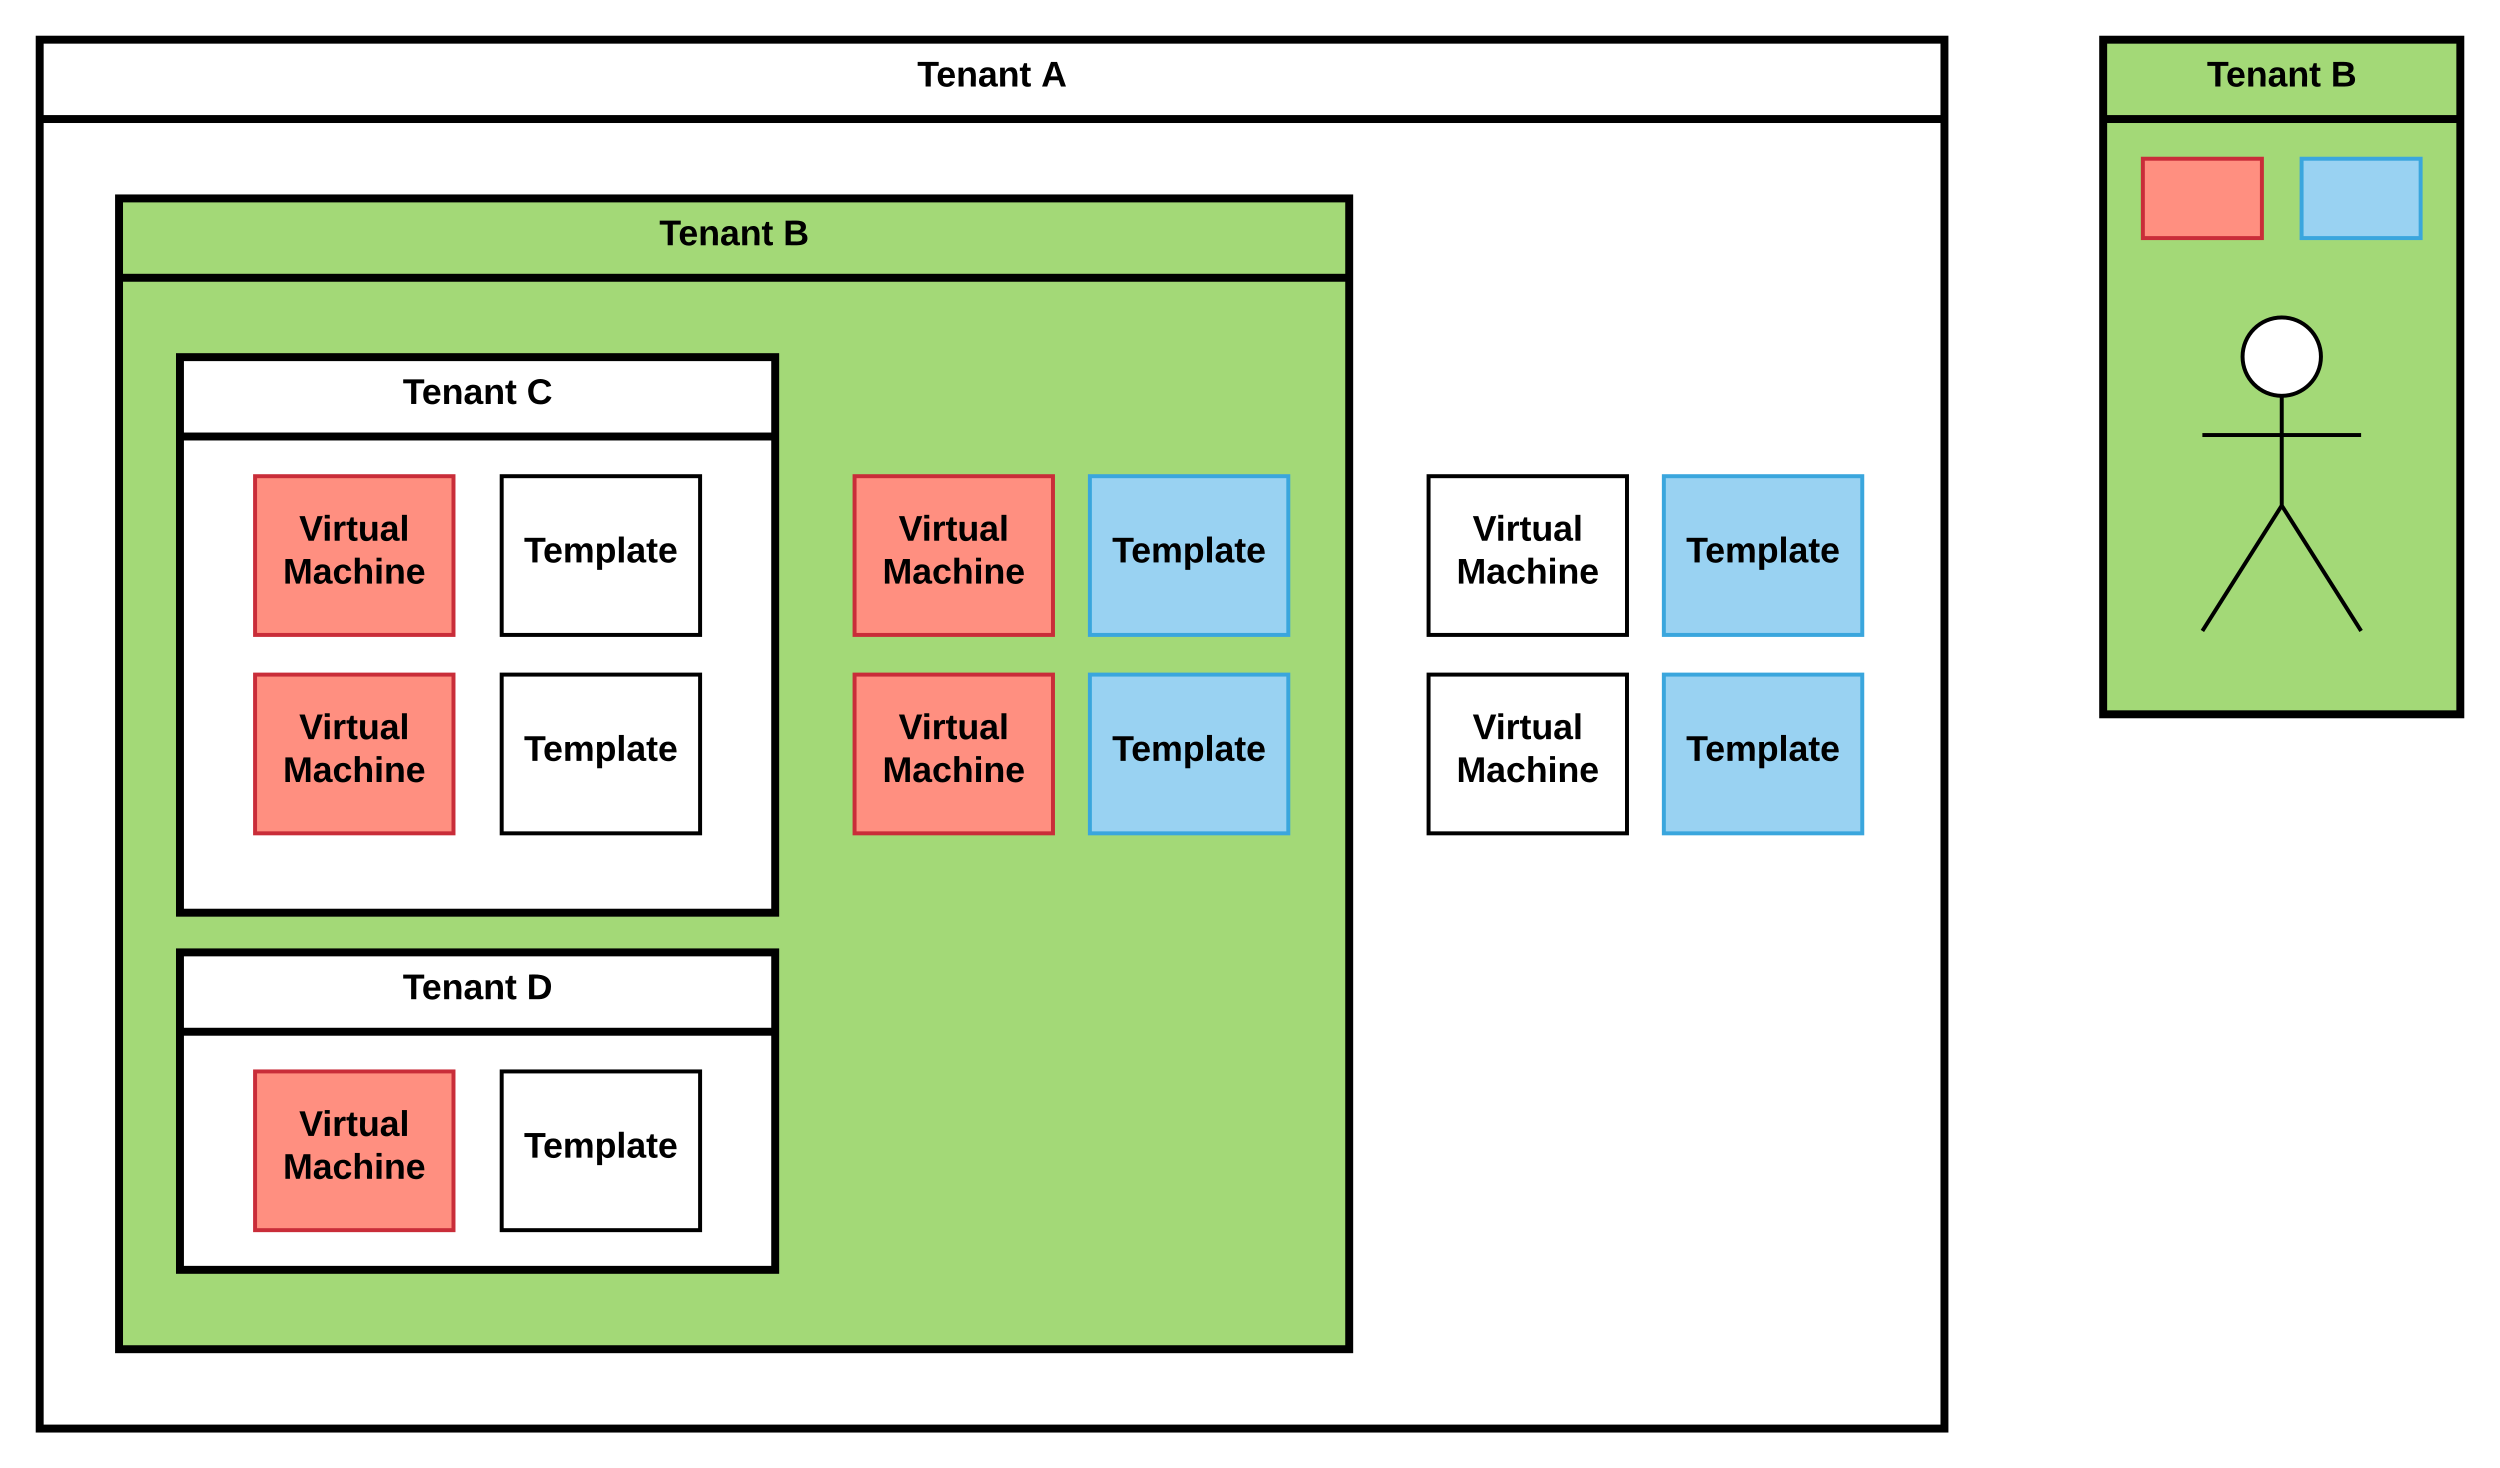 <svg xmlns="http://www.w3.org/2000/svg" xmlns:xlink="http://www.w3.org/1999/xlink" xmlns:lucid="lucid" width="1260" height="740"><g transform="translate(-80 -180)" lucid:page-tab-id="0_0"><path d="M0 0h1870.4v1323.2H0z" fill="#fff"/><path d="M100 240v-40h960v40M100 240v660h960V240" stroke="#000" stroke-width="4" fill="#fff"/><path d="M100 240h960" stroke="#000" stroke-width="4" fill="none"/><path stroke="#000" stroke-width="4" fill="none"/><use xlink:href="#a" transform="matrix(1,0,0,1,100,200) translate(442.3 23.6)"/><use xlink:href="#b" transform="matrix(1,0,0,1,100,200) translate(504.75 23.6)"/><path d="M140 320v-40h620v40M140 320v540h620V320" stroke="#000" stroke-width="4" fill="#a3d977"/><path d="M140 320h620" stroke="#000" stroke-width="4" fill="none"/><path stroke="#000" stroke-width="4" fill="none"/><use xlink:href="#a" transform="matrix(1,0,0,1,140,280) translate(272.3 23.6)"/><use xlink:href="#c" transform="matrix(1,0,0,1,140,280) translate(334.75 23.6)"/><path d="M170.7 400v-40h300v40M170.7 400v240h300V400" stroke="#000" stroke-width="4" fill="#fff"/><path d="M170.7 400h300" stroke="#000" stroke-width="4" fill="none"/><path stroke="#000" stroke-width="4" fill="none"/><use xlink:href="#a" transform="matrix(1,0,0,1,170.709,360) translate(112.3 23.6)"/><use xlink:href="#d" transform="matrix(1,0,0,1,170.709,360) translate(174.75 23.6)"/><path d="M629.3 420h100v80h-100z" stroke="#3aa6dd" stroke-width="2" fill="#99d2f2"/><use xlink:href="#e" transform="matrix(1,0,0,1,634.291,425) translate(6.25 38.462)"/><path d="M629.3 520h100v80h-100z" stroke="#3aa6dd" stroke-width="2" fill="#99d2f2"/><use xlink:href="#e" transform="matrix(1,0,0,1,634.291,525) translate(6.25 38.462)"/><path d="M510.7 520h100v80h-100z" stroke="#c92d39" stroke-width="2" fill="#ff8f80"/><use xlink:href="#f" transform="matrix(1,0,0,1,515.709,525) translate(17.225 27.525)"/><use xlink:href="#g" transform="matrix(1,0,0,1,515.709,525) translate(9.075 49.125)"/><path d="M332.85 420h100v80h-100z" stroke="#000" stroke-width="2" fill="#fff"/><use xlink:href="#e" transform="matrix(1,0,0,1,337.854,425) translate(6.25 38.462)"/><path d="M208.56 420h100v80h-100z" stroke="#c92d39" stroke-width="2" fill="#ff8f80"/><use xlink:href="#f" transform="matrix(1,0,0,1,213.563,425) translate(17.225 27.525)"/><use xlink:href="#g" transform="matrix(1,0,0,1,213.563,425) translate(9.075 49.125)"/><path d="M332.85 520h100v80h-100z" stroke="#000" stroke-width="2" fill="#fff"/><use xlink:href="#e" transform="matrix(1,0,0,1,337.854,525) translate(6.25 38.462)"/><path d="M208.56 520h100v80h-100z" stroke="#c92d39" stroke-width="2" fill="#ff8f80"/><use xlink:href="#f" transform="matrix(1,0,0,1,213.563,525) translate(17.225 27.525)"/><use xlink:href="#g" transform="matrix(1,0,0,1,213.563,525) translate(9.075 49.125)"/><path d="M918.58 420h100v80h-100z" stroke="#3aa6dd" stroke-width="2" fill="#99d2f2"/><use xlink:href="#e" transform="matrix(1,0,0,1,923.583,425) translate(6.25 38.462)"/><path d="M800 420h100v80H800z" stroke="#000" stroke-width="2" fill="#fff"/><use xlink:href="#f" transform="matrix(1,0,0,1,805,425) translate(17.225 27.525)"/><use xlink:href="#g" transform="matrix(1,0,0,1,805,425) translate(9.075 49.125)"/><path d="M918.58 520h100v80h-100z" stroke="#3aa6dd" stroke-width="2" fill="#99d2f2"/><use xlink:href="#e" transform="matrix(1,0,0,1,923.583,525) translate(6.25 38.462)"/><path d="M800 520h100v80H800z" stroke="#000" stroke-width="2" fill="#fff"/><use xlink:href="#f" transform="matrix(1,0,0,1,805,525) translate(17.225 27.525)"/><use xlink:href="#g" transform="matrix(1,0,0,1,805,525) translate(9.075 49.125)"/><path d="M1140 240v-40h180v40M1140 240v300h180V240" stroke="#000" stroke-width="4" fill="#a3d977"/><path d="M1140 240h180" stroke="#000" stroke-width="4" fill="none"/><path stroke="#000" stroke-width="4" fill="none"/><use xlink:href="#a" transform="matrix(1,0,0,1,1140,200) translate(52.3 23.6)"/><use xlink:href="#c" transform="matrix(1,0,0,1,1140,200) translate(114.75 23.6)"/><path d="M510.7 420h100v80h-100z" stroke="#c92d39" stroke-width="2" fill="#ff8f80"/><use xlink:href="#f" transform="matrix(1,0,0,1,515.709,425) translate(17.225 27.525)"/><use xlink:href="#g" transform="matrix(1,0,0,1,515.709,425) translate(9.075 49.125)"/><path d="M1249.75 359.75c0 10.9-8.84 19.75-19.75 19.75-10.9 0-19.75-8.84-19.75-19.75 0-10.9 8.84-19.75 19.75-19.75 10.9 0 19.75 8.84 19.75 19.75z" stroke="#000" stroke-width="2" fill="#fff"/><path d="M1230 379.5v55.3l40 63.2m-40-63.2l-40 63.2m0-98.75h80" stroke="#000" stroke-width="2" fill="none"/><path d="M1190 340h80v180h-80z" fill="none"/><path d="M170.7 700v-40h300v40M170.7 700v120h300V700" stroke="#000" stroke-width="4" fill="#fff"/><path d="M170.7 700h300" stroke="#000" stroke-width="4" fill="none"/><path stroke="#000" stroke-width="4" fill="none"/><g><use xlink:href="#a" transform="matrix(1,0,0,1,170.709,660) translate(112.3 23.6)"/><use xlink:href="#h" transform="matrix(1,0,0,1,170.709,660) translate(174.75 23.6)"/></g><path d="M332.85 720h100v80h-100z" stroke="#000" stroke-width="2" fill="#fff"/><g><use xlink:href="#e" transform="matrix(1,0,0,1,337.854,725) translate(6.25 38.462)"/></g><path d="M208.56 720h100v80h-100z" stroke="#c92d39" stroke-width="2" fill="#ff8f80"/><g><use xlink:href="#f" transform="matrix(1,0,0,1,213.563,725) translate(17.225 27.525)"/><use xlink:href="#g" transform="matrix(1,0,0,1,213.563,725) translate(9.075 49.125)"/></g><path d="M1240 260h60v40h-60z" stroke="#3aa6dd" stroke-width="2" fill="#99d2f2"/><path d="M1160 260h60v40h-60z" stroke="#c92d39" stroke-width="2" fill="#ff8f80"/><defs><path d="M136-208V0H84v-208H4v-40h212v40h-80" id="i"/><path d="M185-48c-13 30-37 53-82 52C43 2 14-33 14-96s30-98 90-98c62 0 83 45 84 108H66c0 31 8 55 39 56 18 0 30-7 34-22zm-45-69c5-46-57-63-70-21-2 6-4 13-4 21h74" id="j"/><path d="M135-194c87-1 58 113 63 194h-50c-7-57 23-157-34-157-59 0-34 97-39 157H25l-1-190h47c2 12-1 28 3 38 12-26 28-41 61-42" id="k"/><path d="M133-34C117-15 103 5 69 4 32 3 11-16 11-54c-1-60 55-63 116-61 1-26-3-47-28-47-18 1-26 9-28 27l-52-2c7-38 36-58 82-57s74 22 75 68l1 82c-1 14 12 18 25 15v27c-30 8-71 5-69-32zm-48 3c29 0 43-24 42-57-32 0-66-3-65 30 0 17 8 27 23 27" id="l"/><path d="M115-3C79 11 28 4 28-45v-112H4v-33h27l15-45h31v45h36v33H77v99c-1 23 16 31 38 25v30" id="m"/><g id="a"><use transform="matrix(0.05,0,0,0.05,0,0)" xlink:href="#i"/><use transform="matrix(0.05,0,0,0.05,9.6,0)" xlink:href="#j"/><use transform="matrix(0.05,0,0,0.05,19.6,0)" xlink:href="#k"/><use transform="matrix(0.05,0,0,0.05,30.55,0)" xlink:href="#l"/><use transform="matrix(0.05,0,0,0.05,40.55,0)" xlink:href="#k"/><use transform="matrix(0.05,0,0,0.05,51.5,0)" xlink:href="#m"/></g><path d="M199 0l-22-63H83L61 0H9l90-248h61L250 0h-51zm-33-102l-36-108c-10 38-24 72-36 108h72" id="n"/><use transform="matrix(0.05,0,0,0.05,0,0)" xlink:href="#n" id="b"/><path d="M182-130c37 4 62 22 62 59C244 23 116-4 24 0v-248c84 5 203-23 205 63 0 31-19 50-47 55zM76-148c40-3 101 13 101-30 0-44-60-28-101-31v61zm0 110c48-3 116 14 116-37 0-48-69-32-116-35v72" id="o"/><use transform="matrix(0.05,0,0,0.05,0,0)" xlink:href="#o" id="c"/><path d="M67-125c0 53 21 87 73 88 37 1 54-22 65-47l45 17C233-25 199 4 140 4 58 4 20-42 15-125 8-235 124-281 211-232c18 10 29 29 36 50l-46 12c-8-25-30-41-62-41-52 0-71 34-72 86" id="p"/><use transform="matrix(0.05,0,0,0.05,0,0)" xlink:href="#p" id="d"/><path d="M220-157c-53 9-28 100-34 157h-49v-107c1-27-5-49-29-50C55-147 81-57 75 0H25l-1-190h47c2 12-1 28 3 38 10-53 101-56 108 0 13-22 24-43 59-42 82 1 51 116 57 194h-49v-107c-1-25-5-48-29-50" id="q"/><path d="M135-194c53 0 70 44 70 98 0 56-19 98-73 100-31 1-45-17-59-34 3 33 2 69 2 105H25l-1-265h48c2 10 0 23 3 31 11-24 29-35 60-35zM114-30c33 0 39-31 40-66 0-38-9-64-40-64-56 0-55 130 0 130" id="r"/><path d="M25 0v-261h50V0H25" id="s"/><g id="e"><use transform="matrix(0.05,0,0,0.05,0,0)" xlink:href="#i"/><use transform="matrix(0.05,0,0,0.05,9.6,0)" xlink:href="#j"/><use transform="matrix(0.05,0,0,0.05,19.6,0)" xlink:href="#q"/><use transform="matrix(0.05,0,0,0.05,35.6,0)" xlink:href="#r"/><use transform="matrix(0.05,0,0,0.05,46.55,0)" xlink:href="#s"/><use transform="matrix(0.05,0,0,0.05,51.55,0)" xlink:href="#l"/><use transform="matrix(0.05,0,0,0.05,61.55,0)" xlink:href="#m"/><use transform="matrix(0.05,0,0,0.05,67.5,0)" xlink:href="#j"/></g><path d="M147 0H94L2-248h55l64 206c17-72 42-137 63-206h54" id="t"/><path d="M25-224v-37h50v37H25zM25 0v-190h50V0H25" id="u"/><path d="M135-150c-39-12-60 13-60 57V0H25l-1-190h47c2 13-1 29 3 40 6-28 27-53 61-41v41" id="v"/><path d="M85 4C-2 5 27-109 22-190h50c7 57-23 150 33 157 60-5 35-97 40-157h50l1 190h-47c-2-12 1-28-3-38-12 25-28 42-61 42" id="w"/><g id="f"><use transform="matrix(0.05,0,0,0.05,0,0)" xlink:href="#t"/><use transform="matrix(0.05,0,0,0.05,11.65,0)" xlink:href="#u"/><use transform="matrix(0.05,0,0,0.05,16.65,0)" xlink:href="#v"/><use transform="matrix(0.05,0,0,0.05,23.65,0)" xlink:href="#m"/><use transform="matrix(0.05,0,0,0.05,29.6,0)" xlink:href="#w"/><use transform="matrix(0.05,0,0,0.05,40.55,0)" xlink:href="#l"/><use transform="matrix(0.05,0,0,0.05,50.55,0)" xlink:href="#s"/></g><path d="M230 0l2-204L168 0h-37L68-204 70 0H24v-248h70l56 185 57-185h69V0h-46" id="x"/><path d="M190-63c-7 42-38 67-86 67-59 0-84-38-90-98-12-110 154-137 174-36l-49 2c-2-19-15-32-35-32-30 0-35 28-38 64-6 74 65 87 74 30" id="y"/><path d="M114-157C55-157 80-60 75 0H25v-261h50l-1 109c12-26 28-41 61-42 86-1 58 113 63 194h-50c-7-57 23-157-34-157" id="z"/><g id="g"><use transform="matrix(0.05,0,0,0.05,0,0)" xlink:href="#x"/><use transform="matrix(0.05,0,0,0.05,14.95,0)" xlink:href="#l"/><use transform="matrix(0.05,0,0,0.05,24.95,0)" xlink:href="#y"/><use transform="matrix(0.05,0,0,0.05,34.95,0)" xlink:href="#z"/><use transform="matrix(0.05,0,0,0.05,45.9,0)" xlink:href="#u"/><use transform="matrix(0.05,0,0,0.05,50.9,0)" xlink:href="#k"/><use transform="matrix(0.05,0,0,0.05,61.85,0)" xlink:href="#j"/></g><path d="M24-248c120-7 223 5 221 122C244-46 201 0 124 0H24v-248zM76-40c74 7 117-18 117-86 0-67-45-88-117-82v168" id="A"/><use transform="matrix(0.05,0,0,0.05,0,0)" xlink:href="#A" id="h"/></defs></g></svg>